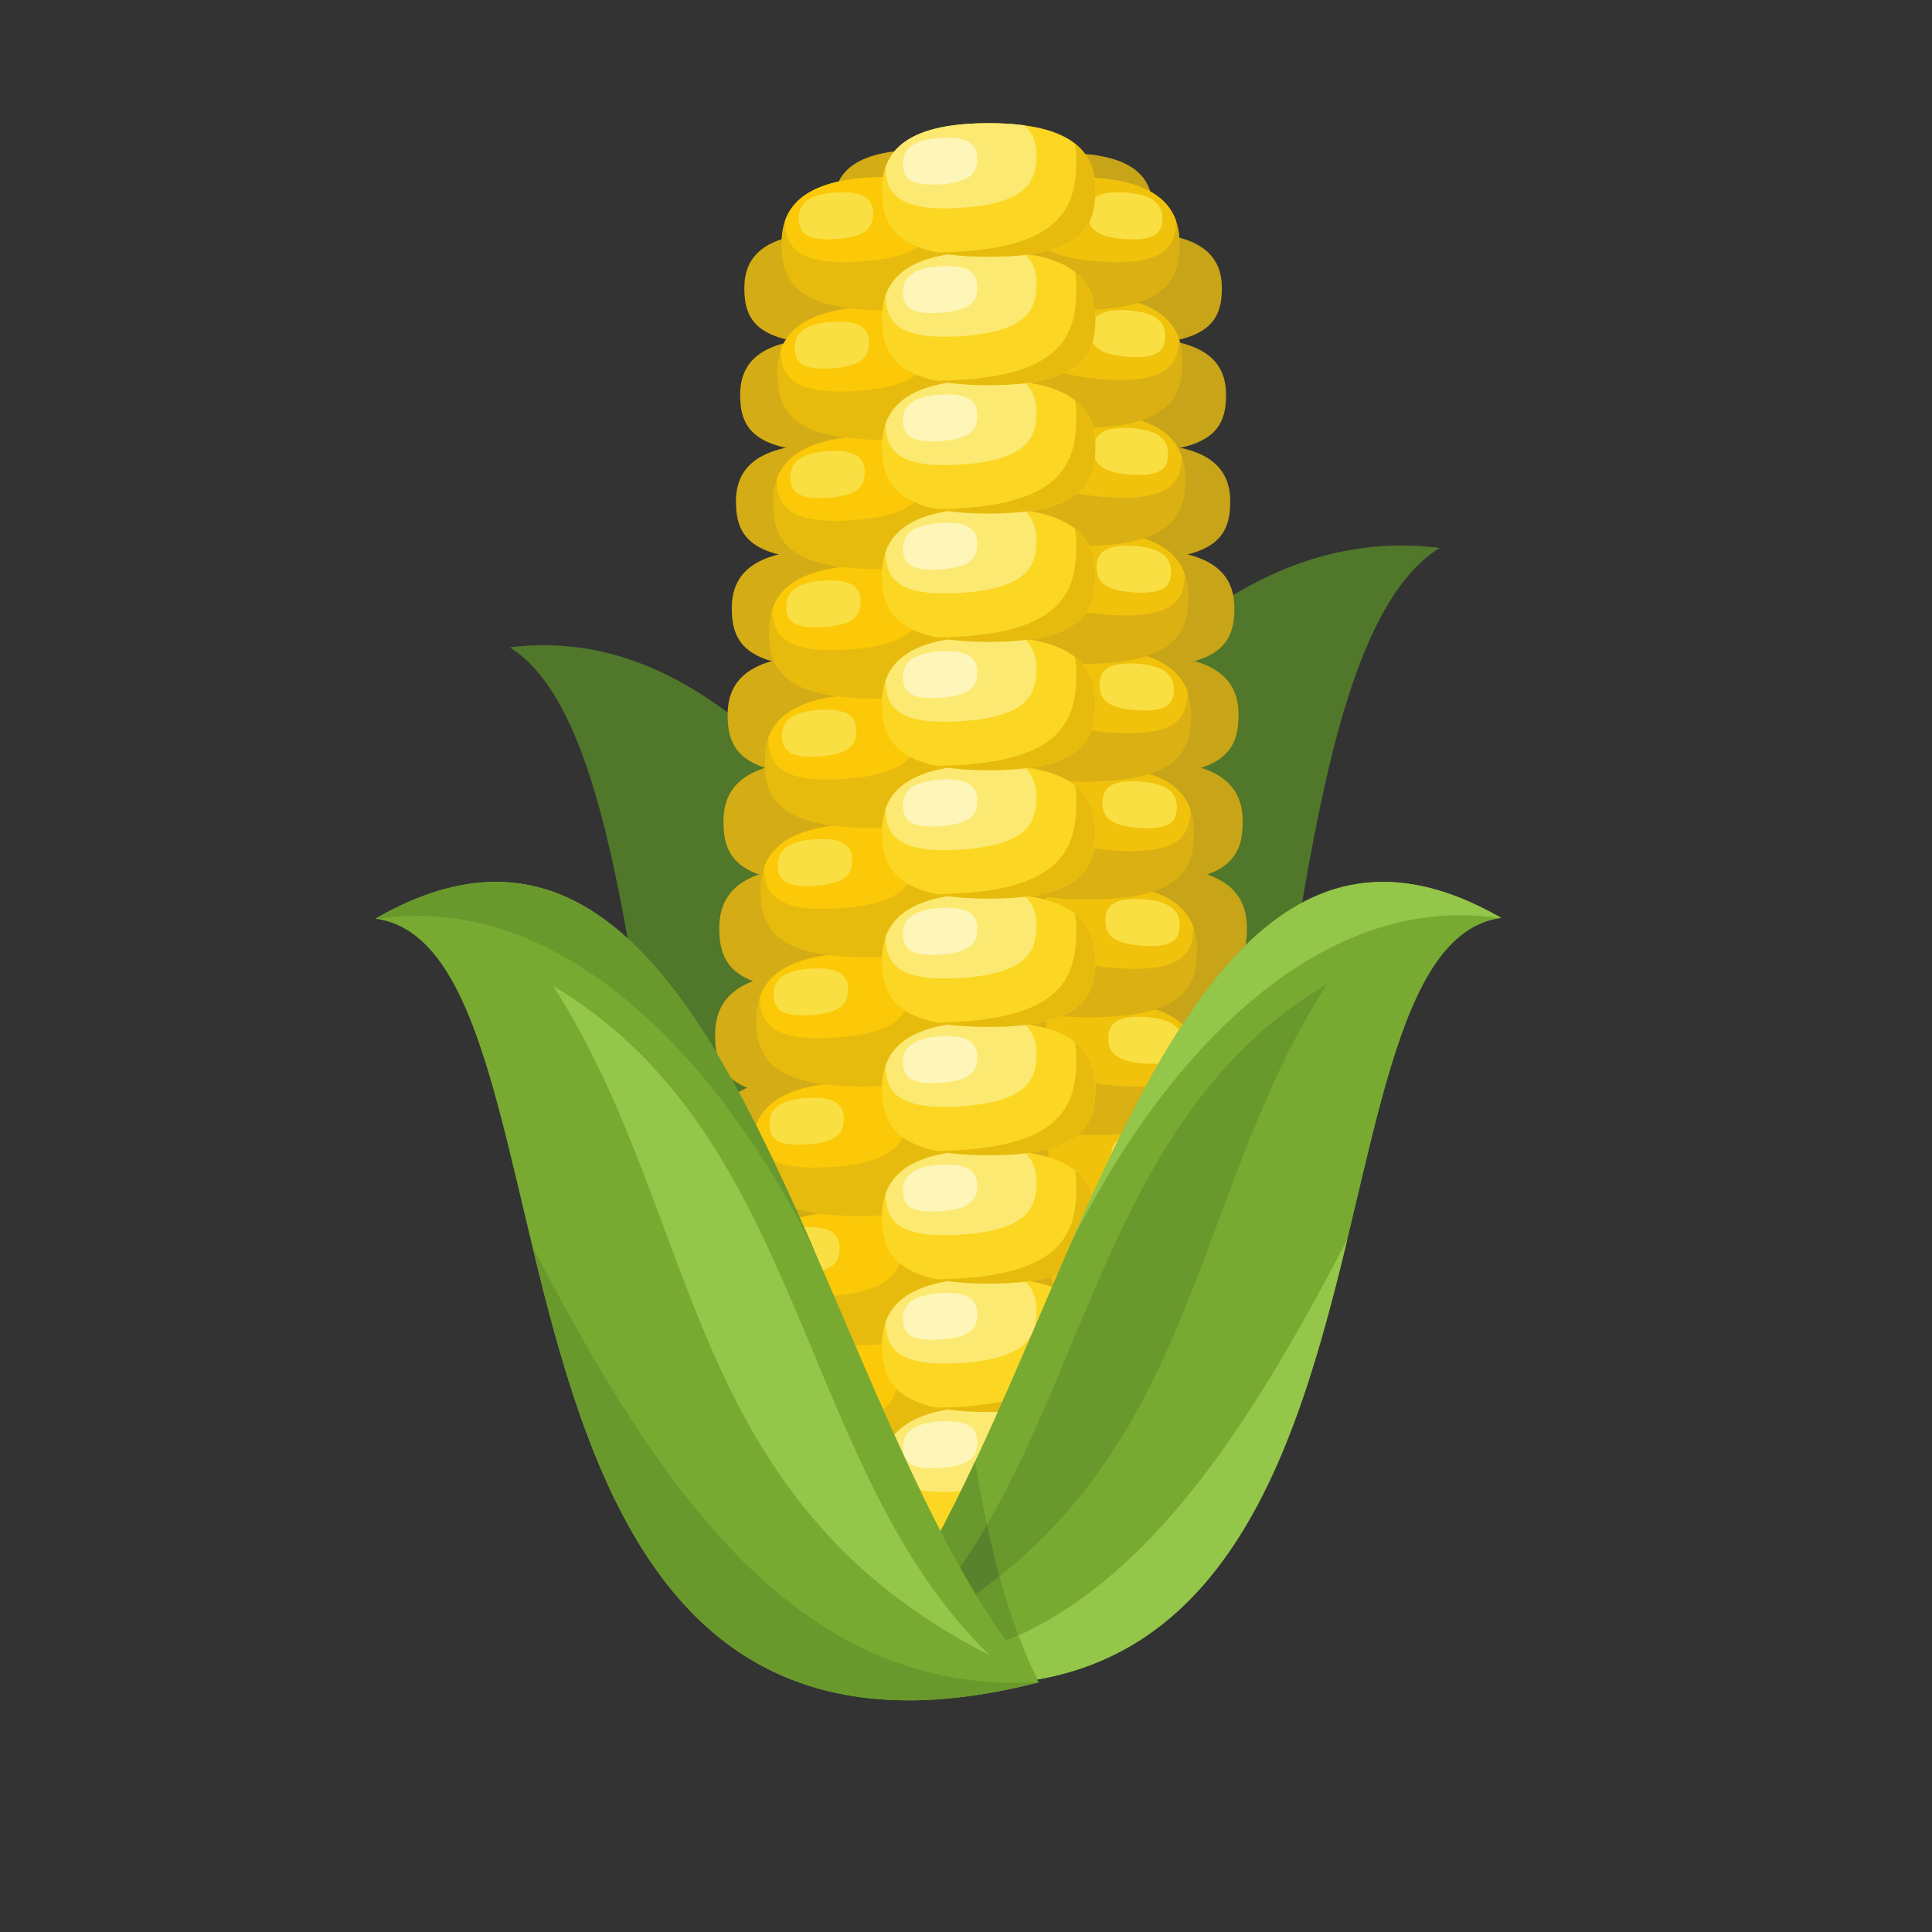 <?xml version="1.0" encoding="UTF-8" standalone="no"?>
<svg
   xmlns:dc="http://purl.org/dc/elements/1.1/"
   xmlns:cc="http://creativecommons.org/ns#"
   xmlns:rdf="http://www.w3.org/1999/02/22-rdf-syntax-ns#"
   xmlns:svg="http://www.w3.org/2000/svg"
   xmlns="http://www.w3.org/2000/svg"
   xmlns:sodipodi="http://sodipodi.sourceforge.net/DTD/sodipodi-0.dtd"
   xmlns:inkscape="http://www.inkscape.org/namespaces/inkscape"
   viewBox="0 0 512 512"
   height="512"
   width="512"
   xml:space="preserve"
   id="svg2"
   version="1.1"
   sodipodi:docname="ear-of-corn-vector-publicdomainvectors.org.svg"
   inkscape:version="0.92.1 r"><rect x="0" y="0" width="512" height="512" fill="#333333" stroke="none"/><sodipodi:namedview
     pagecolor="#ffffff"
     bordercolor="#666666"
     borderopacity="1"
     objecttolerance="10"
     gridtolerance="10"
     guidetolerance="10"
     inkscape:pageopacity="0"
     inkscape:pageshadow="2"
     inkscape:window-width="1841"
     inkscape:window-height="1027"
     id="namedview189"
     showgrid="false"
     inkscape:zoom="0.51473689"
     inkscape:cx="112.44978"
     inkscape:cy="129.8486"
     inkscape:window-x="79"
     inkscape:window-y="29"
     inkscape:window-maximized="1"
     inkscape:current-layer="g12" /><defs
     id="defs6" /><g
     transform="matrix(1.333,0,0,-1.333,0,512)"
     id="g10"><g
       transform="scale(0.1)"
       id="g12"><path
         id="path64"
         style="fill:#50772a;fill-opacity:1;fill-rule:evenodd;stroke:none;stroke-width:0.603"
         d="m 1850.214,2010.107 c 292.519,403.135 588.491,794.241 1012.007,741.497 -271.878,-168.928 -279.182,-995.422 -418.773,-1493.142 -197.734,250.55 -395.487,501.101 -593.234,751.645"
         inkscape:connector-curvature="0" /><path
         id="path66"
         style="fill:#50772a;fill-opacity:1;fill-rule:evenodd;stroke:none;stroke-width:0.603"
         d="m 1910.491,1896.755 c -259.277,357.334 -521.633,704.006 -897.037,657.259 240.99,-149.74 247.464,-882.336 371.191,-1323.515 175.292,222.088 350.566,444.175 525.846,666.256"
         inkscape:connector-curvature="0" /><path
         id="path68"
         style="fill:#d4ac15;fill-opacity:1;fill-rule:evenodd;stroke:none;stroke-width:0.603"
         d="m 1834.334,3543.235 c 140.76,0 176.805,-49.555 176.805,-110.682 10e-5,-61.12 -23.1,-110.676 -176.805,-110.676 -153.699,-1e-4 -176.798,49.556 -176.798,110.676 0,61.127 36.026,110.682 176.798,110.682"
         inkscape:connector-curvature="0" /><path
         id="path70"
         style="fill:#c8a418;fill-opacity:1;fill-rule:evenodd;stroke:none;stroke-width:0.603"
         d="m 2114.655,3536.618 c -140.76,0 -176.799,-49.55 -176.799,-110.682 0,-61.12 23.1,-110.676 176.799,-110.676 153.699,0 176.798,49.556 176.798,110.676 1e-4,61.133 -36.026,110.682 -176.798,110.682"
         inkscape:connector-curvature="0" /><path
         id="path72"
         style="fill:#c8a418;fill-opacity:1;fill-rule:evenodd;stroke:none;stroke-width:0.603"
         d="m 2308.382,1067.772 c -168.874,0 -212.107,-59.451 -212.107,-132.781 0,-73.342 27.71,-132.787 212.107,-132.787 184.404,2e-5 212.114,59.445 212.114,132.787 0,73.33 -43.234,132.781 -212.114,132.781"
         inkscape:connector-curvature="0" /><path
         id="path74"
         style="fill:#c8a418;fill-opacity:1;fill-rule:evenodd;stroke:none;stroke-width:0.603"
         d="m 2303.29,1277.837 c -166.318,0 -208.901,-58.547 -208.901,-130.768 0,-72.221 27.294,-130.775 208.901,-130.774 181.614,0 208.895,58.553 208.895,130.774 0,72.221 -42.571,130.768 -208.896,130.768"
         inkscape:connector-curvature="0" /><path
         id="path76"
         style="fill:#c8a418;fill-opacity:1;fill-rule:evenodd;stroke:none;stroke-width:0.603"
         d="m 2298.204,1487.914 c -163.769,0 -205.689,-57.661 -205.689,-128.768 0,-71.112 26.872,-128.768 205.689,-128.768 178.817,10e-5 205.683,57.655 205.683,128.768 0,71.106 -41.914,128.768 -205.683,128.768"
         inkscape:connector-curvature="0" /><path
         id="path78"
         style="fill:#c8a418;fill-opacity:1;fill-rule:evenodd;stroke:none;stroke-width:0.603"
         d="m 2293.105,1697.984 c -161.208,0 -202.471,-56.757 -202.471,-126.755 0,-70.004 26.444,-126.761 202.471,-126.761 176.027,0 202.477,56.757 202.477,126.761 0,69.997 -41.269,126.755 -202.477,126.755"
         inkscape:connector-curvature="0" /><path
         id="path80"
         style="fill:#c8a418;fill-opacity:1;fill-rule:evenodd;stroke:none;stroke-width:0.603"
         d="m 2288.019,1908.043 c -158.659,0 -199.271,-55.841 -199.271,-124.748 0,-68.895 26.034,-124.742 199.271,-124.742 173.231,0 199.271,55.859 199.271,124.742 -1e-4,68.907 -40.618,124.748 -199.271,124.748"
         inkscape:connector-curvature="0" /><path
         id="path82"
         style="fill:#c8a418;fill-opacity:1;fill-rule:evenodd;stroke:none;stroke-width:0.603"
         d="m 2282.914,2118.119 c -156.091,0 -196.047,-54.955 -196.047,-122.735 0,-67.786 25.612,-122.735 196.047,-122.735 170.465,0 196.065,54.949 196.077,122.735 -0.014,67.78 -39.968,122.735 -196.077,122.735"
         inkscape:connector-curvature="0" /><path
         id="path84"
         style="fill:#c8a418;fill-opacity:1;fill-rule:evenodd;stroke:none;stroke-width:0.603"
         d="m 2277.834,2328.184 c -153.536,0 -192.841,-54.051 -192.841,-120.722 0,-66.671 25.19,-120.734 192.841,-120.734 167.662,0 192.847,54.063 192.847,120.734 0,66.671 -39.299,120.722 -192.847,120.722"
         inkscape:connector-curvature="0" /><path
         id="path86"
         style="fill:#c8a418;fill-opacity:1;fill-rule:evenodd;stroke:none;stroke-width:0.603"
         d="m 2272.742,2538.261 c -150.993,0 -189.641,-53.16 -189.641,-118.722 0,-65.568 24.775,-118.721 189.641,-118.721 164.86,0 189.641,53.153 189.641,118.721 0,65.562 -38.648,118.722 -189.641,118.722"
         inkscape:connector-curvature="0" /><path
         id="path88"
         style="fill:#c8a418;fill-opacity:1;fill-rule:evenodd;stroke:none;stroke-width:0.603"
         d="m 2267.655,2748.326 c -148.432,0 -186.429,-52.249 -186.429,-116.709 0,-64.453 24.359,-116.709 186.429,-116.709 162.07,0 186.429,52.255 186.429,116.709 0,64.459 -38.003,116.709 -186.429,116.709"
         inkscape:connector-curvature="0" /><path
         id="path90"
         style="fill:#c8a418;fill-opacity:1;fill-rule:evenodd;stroke:none;stroke-width:0.603"
         d="m 2262.563,2958.39 c -145.877,1e-4 -183.217,-51.352 -183.216,-114.696 -10e-5,-63.344 23.931,-114.696 183.216,-114.696 159.28,0 183.223,51.351 183.223,114.696 0,63.344 -37.352,114.696 -183.223,114.696"
         inkscape:connector-curvature="0" /><path
         id="path92"
         style="fill:#c8a418;fill-opacity:1;fill-rule:evenodd;stroke:none;stroke-width:0.603"
         d="m 2257.471,3168.467 c -143.315,0 -179.999,-50.454 -179.999,-112.689 0,-62.241 23.509,-112.689 179.999,-112.689 156.495,1e-4 180.017,50.448 180.017,112.689 0,62.235 -36.695,112.689 -180.017,112.689"
         inkscape:connector-curvature="0" /><path
         id="path94"
         style="fill:#c8a418;fill-opacity:1;fill-rule:evenodd;stroke:none;stroke-width:0.603"
         d="m 2252.378,3378.538 c -140.76,0 -176.798,-49.556 -176.798,-110.682 0,-61.127 23.099,-110.682 176.798,-110.682 153.705,2e-4 176.811,49.556 176.811,110.682 0,61.126 -36.05,110.676 -176.811,110.682"
         inkscape:connector-curvature="0" /><path
         id="path96"
         style="fill:#d4ac15;fill-opacity:1;fill-rule:evenodd;stroke:none;stroke-width:0.603"
         d="m 1600.562,1067.772 c 168.874,0 212.108,-59.451 212.108,-132.781 0,-73.336 -27.71,-132.787 -212.108,-132.787 -184.398,0 -212.102,59.445 -212.102,132.787 -10e-5,73.33 43.222,132.781 212.102,132.781"
         inkscape:connector-curvature="0" /><path
         id="path98"
         style="fill:#d4ac15;fill-opacity:1;fill-rule:evenodd;stroke:none;stroke-width:0.603"
         d="m 1605.654,1277.837 c 166.319,0 208.908,-58.547 208.908,-130.768 0,-72.221 -27.3,-130.775 -208.908,-130.775 -181.602,0 -208.901,58.553 -208.901,130.775 0,72.221 42.577,130.768 208.901,130.768"
         inkscape:connector-curvature="0" /><path
         id="path100"
         style="fill:#d4ac15;fill-opacity:1;fill-rule:evenodd;stroke:none;stroke-width:0.603"
         d="m 1610.746,1487.914 c 163.763,0 205.689,-57.661 205.689,-128.768 0,-71.112 -26.878,-128.767 -205.689,-128.767 -178.829,-10e-5 -205.69,57.655 -205.69,128.767 10e-5,71.106 41.92,128.768 205.69,128.768"
         inkscape:connector-curvature="0" /><path
         id="path102"
         style="fill:#d4ac15;fill-opacity:1;fill-rule:evenodd;stroke:none;stroke-width:0.603"
         d="m 1615.839,1697.984 c 161.208,0 202.477,-56.757 202.477,-126.754 0,-70.004 -26.45,-126.761 -202.477,-126.761 -176.027,0 -202.483,56.757 -202.483,126.761 0,69.997 41.275,126.755 202.483,126.755"
         inkscape:connector-curvature="0" /><path
         id="path104"
         style="fill:#d4ac15;fill-opacity:1;fill-rule:evenodd;stroke:none;stroke-width:0.603"
         d="m 1620.931,1908.043 c 158.653,-2e-4 199.259,-55.842 199.259,-124.748 0,-68.883 -26.028,-124.742 -199.259,-124.742 -173.237,0 -199.277,55.859 -199.277,124.742 -1e-4,68.907 40.618,124.748 199.277,124.748"
         inkscape:connector-curvature="0" /><path
         id="path106"
         style="fill:#d4ac15;fill-opacity:1;fill-rule:evenodd;stroke:none;stroke-width:0.603"
         d="m 1626.023,2118.12 c 156.097,-1e-4 196.053,-54.955 196.053,-122.735 0,-67.786 -25.612,-122.735 -196.053,-122.735 -170.453,2e-4 -196.059,54.949 -196.059,122.735 -2e-4,67.78 39.943,122.735 196.059,122.735"
         inkscape:connector-curvature="0" /><path
         id="path108"
         style="fill:#d4ac15;fill-opacity:1;fill-rule:evenodd;stroke:none;stroke-width:0.603"
         d="m 1631.11,2328.184 c 153.548,2e-4 192.841,-54.051 192.841,-120.722 2e-4,-66.671 -25.191,-120.734 -192.841,-120.734 -167.65,0 -192.847,54.063 -192.847,120.728 0,66.677 39.299,120.728 192.847,120.728"
         inkscape:connector-curvature="0" /><path
         id="path110"
         style="fill:#d4ac15;fill-opacity:1;fill-rule:evenodd;stroke:none;stroke-width:0.603"
         d="m 1636.202,2538.261 c 150.993,0 189.641,-53.16 189.641,-118.722 0,-65.568 -24.781,-118.721 -189.641,-118.721 -164.866,0 -189.641,53.153 -189.641,118.721 0,65.562 38.648,118.722 189.641,118.722"
         inkscape:connector-curvature="0" /><path
         id="path112"
         style="fill:#d4ac15;fill-opacity:1;fill-rule:evenodd;stroke:none;stroke-width:0.603"
         d="m 1641.288,2748.326 c 148.444,10e-5 186.429,-52.249 186.429,-116.709 0,-64.453 -24.347,-116.709 -186.429,-116.709 -162.07,0 -186.429,52.255 -186.429,116.709 0,64.459 38.003,116.709 186.429,116.709"
         inkscape:connector-curvature="0" /><path
         id="path114"
         style="fill:#d4ac15;fill-opacity:1;fill-rule:evenodd;stroke:none;stroke-width:0.603"
         d="m 1646.375,2958.39 c 145.889,0 183.223,-51.352 183.223,-114.696 0,-63.344 -23.931,-114.696 -183.223,-114.696 -159.262,0 -183.217,51.352 -183.217,114.696 0,63.344 37.352,114.696 183.217,114.696"
         inkscape:connector-curvature="0" /><path
         id="path116"
         style="fill:#d4ac15;fill-opacity:1;fill-rule:evenodd;stroke:none;stroke-width:0.603"
         d="m 1651.473,3168.467 c 143.315,0 180.011,-50.454 180.011,-112.689 0,-62.241 -23.515,-112.689 -180.011,-112.689 -156.495,0 -180.005,50.448 -180.005,112.689 0,62.235 36.683,112.689 180.005,112.689"
         inkscape:connector-curvature="0" /><path
         id="path118"
         style="fill:#d4ac15;fill-opacity:1;fill-rule:evenodd;stroke:none;stroke-width:0.603"
         d="m 1656.565,3378.538 c 140.76,0 176.798,-49.556 176.798,-110.682 10e-5,-61.127 -23.099,-110.682 -176.798,-110.682 -153.699,2e-4 -176.805,49.556 -176.805,110.682 0,61.126 36.038,110.676 176.805,110.682"
         inkscape:connector-curvature="0" /><path
         id="path120"
         style="fill:#dab013;fill-opacity:1;fill-rule:evenodd;stroke:none;stroke-width:0.603"
         d="m 2196.603,913.326 c -168.886,2e-5 -212.108,-59.451 -212.108,-132.781 0,-73.336 27.704,-132.787 212.108,-132.787 184.398,3e-5 212.095,59.451 212.095,132.787 0,73.33 -43.228,132.781 -212.095,132.781"
         inkscape:connector-curvature="0" /><path
         id="path122"
         style="fill:#f0c20b;fill-opacity:1;fill-rule:evenodd;stroke:none;stroke-width:0.603"
         d="m 2196.603,913.326 c -26.42,2e-5 -49.749,-1.452 -70.329,-4.194 -18.194,-15.289 -24.546,-36.448 -24.546,-60.078 0,-51.876 19.592,-95.224 150.029,-103.944 127.755,-8.528 149.173,30.379 149.993,80.731 -17.724,51.026 -72.908,87.486 -205.147,87.486"
         inkscape:connector-curvature="0" /><path
         id="path124"
         style="fill:#fadf43;fill-opacity:1;fill-rule:evenodd;stroke:none;stroke-width:0.603"
         d="m 2300.343,882.386 c -58.8,3.923 -73.848,-15.765 -73.848,-41.305 0,-25.534 9.648,-46.88 73.848,-51.165 64.218,-4.291 73.867,15.759 73.867,41.299 0,25.534 -15.06,47.248 -73.867,51.171"
         inkscape:connector-curvature="0" /><path
         id="path126"
         style="fill:#dab013;fill-opacity:1;fill-rule:evenodd;stroke:none;stroke-width:0.603"
         d="m 2190.818,1147.484 c -168.874,0 -212.108,-59.451 -212.108,-132.781 0,-73.336 27.716,-132.775 212.108,-132.775 184.398,2e-5 212.108,59.439 212.108,132.775 0,73.33 -43.228,132.781 -212.108,132.781"
         inkscape:connector-curvature="0" /><path
         id="path128"
         style="fill:#f0c20b;fill-opacity:1;fill-rule:evenodd;stroke:none;stroke-width:0.603"
         d="m 2190.818,1147.484 c -26.414,0 -49.743,-1.446 -70.329,-4.182 -18.188,-15.289 -24.546,-36.454 -24.546,-60.084 0,-51.864 19.598,-95.23 150.035,-103.938 127.749,-8.54 149.167,30.379 149.999,80.724 -17.724,51.026 -72.92,87.48 -205.159,87.48"
         inkscape:connector-curvature="0" /><path
         id="path130"
         style="fill:#fadf43;fill-opacity:1;fill-rule:evenodd;stroke:none;stroke-width:0.603"
         d="m 2294.564,1116.556 c -58.806,3.929 -73.867,-15.777 -73.867,-41.305 0,-25.534 9.654,-46.886 73.867,-51.171 64.212,-4.291 73.86,15.771 73.86,41.305 0,25.54 -15.06,47.236 -73.86,51.171"
         inkscape:connector-curvature="0" /><path
         id="path132"
         style="fill:#dab013;fill-opacity:1;fill-rule:evenodd;stroke:none;stroke-width:0.603"
         d="m 2185.039,1381.661 c -168.874,-2e-4 -212.108,-59.457 -212.108,-132.787 0,-73.33 27.704,-132.787 212.108,-132.787 184.398,0 212.102,59.457 212.102,132.787 0,73.33 -43.222,132.787 -212.102,132.787"
         inkscape:connector-curvature="0" /><path
         id="path134"
         style="fill:#f0c20b;fill-opacity:1;fill-rule:evenodd;stroke:none;stroke-width:0.603"
         d="m 2185.039,1381.661 c -26.42,-2e-4 -49.749,-1.464 -70.329,-4.2 -18.194,-15.277 -24.546,-36.448 -24.546,-60.078 0,-51.87 19.592,-95.224 150.035,-103.939 127.749,-8.527 149.167,30.392 149.999,80.731 -17.724,51.032 -72.92,87.486 -205.159,87.486"
         inkscape:connector-curvature="0" /><path
         id="path136"
         style="fill:#fadf43;fill-opacity:1;fill-rule:evenodd;stroke:none;stroke-width:0.603"
         d="m 2288.778,1350.721 c -58.8,3.923 -73.86,-15.771 -73.86,-41.311 0,-25.534 9.66,-46.874 73.86,-51.171 64.218,-4.285 73.866,15.771 73.866,41.311 0,25.534 -15.06,47.248 -73.866,51.171"
         inkscape:connector-curvature="0" /><path
         id="path138"
         style="fill:#dab013;fill-opacity:1;fill-rule:evenodd;stroke:none;stroke-width:0.603"
         d="m 2179.253,1615.819 c -168.874,2e-4 -212.108,-59.451 -212.108,-132.775 0,-73.342 27.716,-132.793 212.108,-132.793 184.398,0 212.108,59.451 212.108,132.793 -1e-4,73.324 -43.228,132.775 -212.108,132.775"
         inkscape:connector-curvature="0" /><path
         id="path140"
         style="fill:#f0c20b;fill-opacity:1;fill-rule:evenodd;stroke:none;stroke-width:0.603"
         d="m 2179.253,1615.819 c -26.408,0 -49.742,-1.446 -70.329,-4.182 -18.194,-15.289 -24.546,-36.454 -24.546,-60.084 0,-51.87 19.604,-95.236 150.035,-103.945 127.749,-8.534 149.173,30.379 149.987,80.731 -17.712,51.026 -72.908,87.48 -205.147,87.48"
         inkscape:connector-curvature="0" /><path
         id="path142"
         style="fill:#fadf43;fill-opacity:1;fill-rule:evenodd;stroke:none;stroke-width:0.603"
         d="m 2282.999,1584.879 c -58.806,3.929 -73.854,-15.771 -73.854,-41.293 0,-25.546 9.648,-46.886 73.854,-51.171 64.212,-4.297 73.86,15.759 73.86,41.299 0,25.528 -15.048,47.242 -73.86,51.165"
         inkscape:connector-curvature="0" /><path
         id="path144"
         style="fill:#dab013;fill-opacity:1;fill-rule:evenodd;stroke:none;stroke-width:0.603"
         d="m 2173.474,1849.984 c -168.88,0 -212.114,-59.445 -212.114,-132.793 0,-73.318 27.716,-132.769 212.114,-132.769 184.398,0 212.102,59.451 212.101,132.769 1e-4,73.348 -43.222,132.793 -212.101,132.793"
         inkscape:connector-curvature="0" /><path
         id="path146"
         style="fill:#f0c20b;fill-opacity:1;fill-rule:evenodd;stroke:none;stroke-width:0.603"
         d="m 2173.474,1849.984 c -26.408,0 -49.749,-1.464 -70.329,-4.188 -18.194,-15.289 -24.546,-36.454 -24.546,-60.078 0,-51.876 19.592,-95.224 150.035,-103.945 127.761,-8.539 149.173,30.38 149.999,80.725 -17.724,51.032 -72.914,87.486 -205.159,87.486"
         inkscape:connector-curvature="0" /><path
         id="path148"
         style="fill:#fadf43;fill-opacity:1;fill-rule:evenodd;stroke:none;stroke-width:0.603"
         d="m 2277.226,1819.044 c -58.812,3.929 -73.867,-15.759 -73.867,-41.311 10e-5,-25.522 9.655,-46.874 73.867,-51.159 64.206,-4.285 73.854,15.765 73.854,41.299 0,25.54 -15.048,47.241 -73.854,51.171"
         inkscape:connector-curvature="0" /><path
         id="path150"
         style="fill:#dab013;fill-opacity:1;fill-rule:evenodd;stroke:none;stroke-width:0.603"
         d="m 2167.688,2084.154 c -168.874,0 -212.108,-59.451 -212.108,-132.787 0,-73.342 27.716,-132.781 212.108,-132.781 184.398,-2e-4 212.114,59.439 212.114,132.781 0,73.336 -43.234,132.787 -212.114,132.787"
         inkscape:connector-curvature="0" /><path
         id="path152"
         style="fill:#f0c20b;fill-opacity:1;fill-rule:evenodd;stroke:none;stroke-width:0.603"
         d="m 2167.688,2084.154 c -26.408,0 -49.742,-1.458 -70.317,-4.194 -18.206,-15.289 -24.558,-36.454 -24.558,-60.084 0,-51.87 19.604,-95.236 150.035,-103.945 127.761,-8.527 149.173,30.38 149.999,80.731 -17.724,51.038 -72.908,87.492 -205.159,87.492"
         inkscape:connector-curvature="0" /><path
         id="path154"
         style="fill:#fadf43;fill-opacity:1;fill-rule:evenodd;stroke:none;stroke-width:0.603"
         d="m 2271.434,2053.209 c -58.806,3.929 -73.854,-15.765 -73.854,-41.3 0,-25.54 9.648,-46.886 73.854,-51.171 64.212,-4.297 73.86,15.765 73.86,41.3 0,25.534 -15.048,47.254 -73.86,51.171"
         inkscape:connector-curvature="0" /><path
         id="path156"
         style="fill:#dab013;fill-opacity:1;fill-rule:evenodd;stroke:none;stroke-width:0.603"
         d="m 2161.909,2318.319 c -168.88,0 -212.114,-59.457 -212.114,-132.787 0,-73.342 27.716,-132.781 212.114,-132.781 184.398,0 212.114,59.439 212.114,132.781 0,73.33 -43.234,132.787 -212.114,132.787"
         inkscape:connector-curvature="0" /><path
         id="path158"
         style="fill:#f0c20b;fill-opacity:1;fill-rule:evenodd;stroke:none;stroke-width:0.603"
         d="m 2161.909,2318.319 c -26.408,0 -49.748,-1.458 -70.323,-4.194 -18.2,-15.289 -24.546,-36.454 -24.552,-60.078 -1e-4,-51.87 19.604,-95.23 150.035,-103.945 127.761,-8.54 149.173,30.379 149.999,80.731 -17.724,51.032 -72.914,87.48 -205.159,87.486"
         inkscape:connector-curvature="0" /><path
         id="path160"
         style="fill:#fadf43;fill-opacity:1;fill-rule:evenodd;stroke:none;stroke-width:0.603"
         d="m 2265.66,2287.379 c -58.812,3.923 -73.866,-15.765 -73.866,-41.305 0,-25.534 9.654,-46.88 73.866,-51.171 64.206,-4.291 73.854,15.765 73.854,41.305 0,25.534 -15.048,47.242 -73.855,51.171"
         inkscape:connector-curvature="0" /><path
         id="path162"
         style="fill:#dab013;fill-opacity:1;fill-rule:evenodd;stroke:none;stroke-width:0.603"
         d="m 2156.124,2552.477 c -168.874,0 -212.108,-59.445 -212.108,-132.781 0,-73.33 27.716,-132.781 212.108,-132.781 184.398,10e-5 212.114,59.451 212.114,132.787 0,73.33 -43.234,132.775 -212.114,132.775"
         inkscape:connector-curvature="0" /><path
         id="path164"
         style="fill:#f0c20b;fill-opacity:1;fill-rule:evenodd;stroke:none;stroke-width:0.603"
         d="m 2156.124,2552.477 c -26.402,0 -49.742,-1.452 -70.317,-4.188 -18.194,-15.289 -24.546,-36.448 -24.546,-60.078 0,-51.876 19.592,-95.23 150.023,-103.945 127.761,-8.534 149.173,30.386 149.999,80.725 -17.724,51.032 -72.908,87.486 -205.159,87.486"
         inkscape:connector-curvature="0" /><path
         id="path166"
         style="fill:#fadf43;fill-opacity:1;fill-rule:evenodd;stroke:none;stroke-width:0.603"
         d="m 2259.875,2521.544 c -58.812,3.929 -73.86,-15.765 -73.86,-41.299 0,-25.546 9.648,-46.892 73.86,-51.177 64.206,-4.285 73.854,15.771 73.854,41.305 1e-4,25.534 -15.048,47.241 -73.854,51.171"
         inkscape:connector-curvature="0" /><path
         id="path168"
         style="fill:#dab013;fill-opacity:1;fill-rule:evenodd;stroke:none;stroke-width:0.603"
         d="m 2150.344,2786.642 c -168.88,0 -212.114,-59.445 -212.114,-132.781 0,-73.336 27.716,-132.787 212.114,-132.787 184.398,0 212.114,59.451 212.114,132.787 0,73.336 -43.234,132.781 -212.114,132.781"
         inkscape:connector-curvature="0" /><path
         id="path170"
         style="fill:#f0c20b;fill-opacity:1;fill-rule:evenodd;stroke:none;stroke-width:0.603"
         d="m 2150.344,2786.642 c -26.402,0 -49.748,-1.452 -70.323,-4.188 -18.188,-15.289 -24.546,-36.448 -24.546,-60.084 0,-51.87 19.598,-95.224 150.029,-103.938 127.755,-8.534 149.173,30.385 149.999,80.731 -17.724,51.032 -72.914,87.48 -205.159,87.48"
         inkscape:connector-curvature="0" /><path
         id="path172"
         style="fill:#fadf43;fill-opacity:1;fill-rule:evenodd;stroke:none;stroke-width:0.603"
         d="m 2254.096,2755.708 c -58.812,3.923 -73.866,-15.771 -73.866,-41.305 0,-25.534 9.654,-46.88 73.866,-51.171 64.206,-4.291 73.855,15.771 73.855,41.306 0,25.534 -15.054,47.241 -73.855,51.171"
         inkscape:connector-curvature="0" /><path
         id="path174"
         style="fill:#dab013;fill-opacity:1;fill-rule:evenodd;stroke:none;stroke-width:0.603"
         d="m 2144.559,3020.812 c -168.874,0 -212.095,-59.451 -212.095,-132.787 0,-73.33 27.703,-132.787 212.095,-132.787 184.41,0 212.114,59.457 212.114,132.787 0,73.336 -43.234,132.787 -212.114,132.787"
         inkscape:connector-curvature="0" /><path
         id="path176"
         style="fill:#f0c20b;fill-opacity:1;fill-rule:evenodd;stroke:none;stroke-width:0.603"
         d="m 2144.559,3020.806 c -26.402,2e-4 -49.736,-1.452 -70.317,-4.182 -18.194,-15.289 -24.546,-36.46 -24.546,-60.09 0,-51.87 19.592,-95.224 150.035,-103.939 127.749,-8.534 149.173,30.379 149.987,80.725 -17.724,51.032 -72.908,87.486 -205.159,87.486"
         inkscape:connector-curvature="0" /><path
         id="path178"
         style="fill:#fadf43;fill-opacity:1;fill-rule:evenodd;stroke:none;stroke-width:0.603"
         d="m 2248.31,2989.872 c -58.812,3.929 -73.86,-15.771 -73.86,-41.305 0,-25.54 9.648,-46.88 73.86,-51.171 64.212,-4.291 73.854,15.771 73.854,41.305 0,25.54 -15.048,47.248 -73.855,51.171"
         inkscape:connector-curvature="0" /><path
         id="path180"
         style="fill:#dab013;fill-opacity:1;fill-rule:evenodd;stroke:none;stroke-width:0.603"
         d="m 2138.773,3254.977 c -168.874,0 -212.095,-59.451 -212.095,-132.781 0,-73.336 27.704,-132.787 212.095,-132.787 184.404,0 212.12,59.451 212.12,132.787 1e-4,73.33 -43.228,132.781 -212.12,132.781"
         inkscape:connector-curvature="0" /><path
         id="path182"
         style="fill:#f0c20b;fill-opacity:1;fill-rule:evenodd;stroke:none;stroke-width:0.603"
         d="m 2138.773,3254.977 c -26.396,0 -49.736,-1.458 -70.317,-4.188 -18.188,-15.289 -24.546,-36.454 -24.546,-60.084 10e-5,-51.87 19.598,-95.23 150.029,-103.939 127.755,-8.533 149.179,30.38 149.993,80.725 -17.724,51.032 -72.908,87.486 -205.159,87.486"
         inkscape:connector-curvature="0" /><path
         id="path184"
         style="fill:#fadf43;fill-opacity:1;fill-rule:evenodd;stroke:none;stroke-width:0.603"
         d="m 2242.531,3224.037 c -58.812,3.935 -73.866,-15.771 -73.867,-41.305 0,-25.534 9.654,-46.88 73.867,-51.165 64.206,-4.297 73.86,15.771 73.86,41.305 0,25.534 -15.06,47.242 -73.86,51.165"
         inkscape:connector-curvature="0" /><path
         id="path186"
         style="fill:#dab013;fill-opacity:1;fill-rule:evenodd;stroke:none;stroke-width:0.603"
         d="m 2132.994,3489.135 c -168.874,0 -212.101,-59.445 -212.101,-132.775 0,-73.342 27.71,-132.787 212.101,-132.787 184.41,0 212.114,59.445 212.114,132.787 0,73.33 -43.222,132.775 -212.114,132.775"
         inkscape:connector-curvature="0" /><path
         id="path188"
         style="fill:#f0c20b;fill-opacity:1;fill-rule:evenodd;stroke:none;stroke-width:0.603"
         d="m 2132.994,3489.135 c -26.402,0 -49.73,-1.446 -70.317,-4.182 -18.194,-15.289 -24.546,-36.454 -24.546,-60.084 0,-51.876 19.592,-95.23 150.035,-103.939 127.749,-8.54 149.173,30.379 149.987,80.725 -17.724,51.032 -72.908,87.48 -205.159,87.48"
         inkscape:connector-curvature="0" /><path
         id="path190"
         style="fill:#fadf43;fill-opacity:1;fill-rule:evenodd;stroke:none;stroke-width:0.603"
         d="m 2236.746,3458.207 c -58.812,3.923 -73.86,-15.771 -73.86,-41.305 0,-25.54 9.648,-46.886 73.86,-51.177 64.212,-4.291 73.867,15.771 73.867,41.311 0,25.534 -15.06,47.236 -73.867,51.171"
         inkscape:connector-curvature="0" /><path
         id="path192"
         style="fill:#e7bb0e;fill-opacity:1;fill-rule:evenodd;stroke:none;stroke-width:0.603"
         d="m 1682.461,917.641 c 168.874,0 212.108,-59.451 212.108,-132.787 0,-73.342 -27.716,-132.781 -212.108,-132.781 -184.41,-10e-6 -212.113,59.439 -212.113,132.781 0,73.336 43.234,132.787 212.113,132.787"
         inkscape:connector-curvature="0" /><path
         id="path194"
         style="fill:#fbc907;fill-opacity:1;fill-rule:evenodd;stroke:none;stroke-width:0.603"
         d="m 1682.461,917.641 c 26.414,0 49.749,-1.458 70.317,-4.194 18.194,-15.289 24.546,-36.454 24.546,-60.078 0,-51.876 -19.592,-95.224 -150.023,-103.945 -127.749,-8.533 -149.185,30.38 -149.999,80.731 17.724,51.026 72.908,87.486 205.159,87.486"
         inkscape:connector-curvature="0" /><path
         id="path196"
         style="fill:#fadf43;fill-opacity:1;fill-rule:evenodd;stroke:none;stroke-width:0.603"
         d="m 1578.709,886.701 c 58.8,3.923 73.861,-15.765 73.861,-41.305 0,-25.534 -9.649,-46.88 -73.861,-51.171 -64.206,-4.297 -73.867,15.765 -73.854,41.305 -0.014,25.534 15.048,47.241 73.854,51.171"
         inkscape:connector-curvature="0" /><path
         id="path198"
         style="fill:#e7bb0e;fill-opacity:1;fill-rule:evenodd;stroke:none;stroke-width:0.603"
         d="m 1690.79,1174.796 c 168.88,-0.014 212.114,-59.457 212.114,-132.793 0,-73.33 -27.716,-132.781 -212.114,-132.781 -184.404,-2e-5 -212.114,59.451 -212.114,132.781 0,73.336 43.234,132.793 212.114,132.793"
         inkscape:connector-curvature="0" /><path
         id="path200"
         style="fill:#fbc907;fill-opacity:1;fill-rule:evenodd;stroke:none;stroke-width:0.603"
         d="m 1690.79,1174.796 c 26.414,0 49.742,-1.464 70.317,-4.2 18.194,-15.289 24.552,-36.454 24.552,-60.084 0,-51.87 -19.598,-95.218 -150.029,-103.939 -127.749,-8.533 -149.179,30.38 -149.999,80.737 17.724,51.02 72.914,87.486 205.159,87.486"
         inkscape:connector-curvature="0" /><path
         id="path202"
         style="fill:#fadf43;fill-opacity:1;fill-rule:evenodd;stroke:none;stroke-width:0.603"
         d="m 1587.038,1143.856 c 58.812,3.923 73.867,-15.771 73.867,-41.312 0,-25.534 -9.655,-46.874 -73.867,-51.171 -64.212,-4.285 -73.854,15.765 -73.854,41.311 0,25.534 15.048,47.242 73.854,51.171"
         inkscape:connector-curvature="0" /><path
         id="path204"
         style="fill:#e7bb0e;fill-opacity:1;fill-rule:evenodd;stroke:none;stroke-width:0.603"
         d="m 1699.118,1431.94 c 168.88,0 212.102,-59.451 212.102,-132.781 0,-73.336 -27.704,-132.787 -212.102,-132.787 -184.404,0 -212.108,59.451 -212.108,132.787 0,73.33 43.234,132.781 212.108,132.781"
         inkscape:connector-curvature="0" /><path
         id="path206"
         style="fill:#fbc907;fill-opacity:1;fill-rule:evenodd;stroke:none;stroke-width:0.603"
         d="m 1699.118,1431.94 c 26.402,0 49.742,-1.458 70.317,-4.182 18.2,-15.289 24.552,-36.454 24.552,-60.096 0,-51.864 -19.598,-95.218 -150.023,-103.939 -127.755,-8.527 -149.185,30.392 -150.005,80.737 17.718,51.02 72.926,87.48 205.159,87.48"
         inkscape:connector-curvature="0" /><path
         id="path208"
         style="fill:#fadf43;fill-opacity:1;fill-rule:evenodd;stroke:none;stroke-width:0.603"
         d="m 1595.367,1401.006 c 58.812,3.923 73.861,-15.777 73.861,-41.311 0,-25.534 -9.642,-46.874 -73.861,-51.171 -64.206,-4.285 -73.854,15.771 -73.854,41.305 0,25.54 15.054,47.248 73.854,51.177"
         inkscape:connector-curvature="0" /><path
         id="path210"
         style="fill:#e7bb0e;fill-opacity:1;fill-rule:evenodd;stroke:none;stroke-width:0.603"
         d="m 1707.435,1689.089 c 168.88,0 212.114,-59.457 212.114,-132.781 0,-73.342 -27.716,-132.787 -212.114,-132.787 -184.392,0 -212.096,59.445 -212.096,132.787 0,73.324 43.222,132.781 212.096,132.781"
         inkscape:connector-curvature="0" /><path
         id="path212"
         style="fill:#fbc907;fill-opacity:1;fill-rule:evenodd;stroke:none;stroke-width:0.603"
         d="m 1707.435,1689.089 c 26.42,0 49.755,-1.458 70.329,-4.188 18.2,-15.289 24.546,-36.454 24.546,-60.084 0,-51.87 -19.592,-95.23 -150.017,-103.945 -127.773,-8.527 -149.185,30.379 -150.005,80.737 17.718,51.026 72.914,87.48 205.147,87.48"
         inkscape:connector-curvature="0" /><path
         id="path214"
         style="fill:#fadf43;fill-opacity:1;fill-rule:evenodd;stroke:none;stroke-width:0.603"
         d="m 1603.695,1658.155 c 58.8,3.923 73.86,-15.771 73.86,-41.306 0,-25.534 -9.642,-46.88 -73.86,-51.171 -64.206,-4.297 -73.86,15.765 -73.86,41.299 0,25.54 15.06,47.242 73.86,51.177"
         inkscape:connector-curvature="0" /><path
         id="path216"
         style="fill:#e7bb0e;fill-opacity:1;fill-rule:evenodd;stroke:none;stroke-width:0.603"
         d="m 1715.77,1946.233 c 168.88,10e-5 212.107,-59.439 212.107,-132.787 0,-73.318 -27.71,-132.769 -212.107,-132.769 -184.404,1e-4 -212.102,59.451 -212.102,132.769 0,73.348 43.222,132.787 212.102,132.787"
         inkscape:connector-curvature="0" /><path
         id="path218"
         style="fill:#fbc907;fill-opacity:1;fill-rule:evenodd;stroke:none;stroke-width:0.603"
         d="m 1715.77,1946.233 c 26.414,0 49.742,-1.458 70.323,-4.182 18.2,-15.289 24.546,-36.454 24.546,-60.084 -10e-5,-51.87 -19.592,-95.23 -150.029,-103.945 -127.755,-8.533 -149.173,30.386 -149.993,80.731 17.718,51.026 72.908,87.48 205.153,87.48"
         inkscape:connector-curvature="0" /><path
         id="path220"
         style="fill:#fadf43;fill-opacity:1;fill-rule:evenodd;stroke:none;stroke-width:0.603"
         d="m 1612.024,1915.299 c 58.8,3.929 73.86,-15.765 73.86,-41.299 0,-25.534 -9.648,-46.886 -73.86,-51.171 -64.218,-4.285 -73.867,15.765 -73.867,41.3 0,25.54 15.06,47.253 73.867,51.171"
         inkscape:connector-curvature="0" /><path
         id="path222"
         style="fill:#e7bb0e;fill-opacity:1;fill-rule:evenodd;stroke:none;stroke-width:0.603"
         d="m 1724.098,2203.388 c 168.874,0 212.107,-59.451 212.107,-132.781 0,-73.342 -27.71,-132.781 -212.107,-132.781 -184.398,0 -212.102,59.439 -212.108,132.781 0,73.33 43.228,132.781 212.108,132.781"
         inkscape:connector-curvature="0" /><path
         id="path224"
         style="fill:#fbc907;fill-opacity:1;fill-rule:evenodd;stroke:none;stroke-width:0.603"
         d="m 1724.098,2203.388 c 26.414,-10e-5 49.742,-1.458 70.329,-4.189 18.188,-15.289 24.546,-36.454 24.546,-60.084 0,-51.864 -19.598,-95.236 -150.029,-103.938 -127.767,-8.527 -149.173,30.379 -149.999,80.737 17.718,51.014 72.908,87.474 205.153,87.474"
         inkscape:connector-curvature="0" /><path
         id="path226"
         style="fill:#fadf43;fill-opacity:1;fill-rule:evenodd;stroke:none;stroke-width:0.603"
         d="m 1620.352,2172.448 c 58.806,3.936 73.866,-15.771 73.866,-41.299 -0.014,-25.546 -9.66,-46.886 -73.866,-51.171 -64.212,-4.297 -73.867,15.771 -73.867,41.305 0,25.534 15.06,47.242 73.867,51.165"
         inkscape:connector-curvature="0" /><path
         id="path228"
         style="fill:#e7bb0e;fill-opacity:1;fill-rule:evenodd;stroke:none;stroke-width:0.603"
         d="m 1732.427,2460.538 c 168.874,-10e-5 212.108,-59.451 212.108,-132.781 0,-73.342 -27.716,-132.781 -212.108,-132.781 -184.398,0 -212.114,59.439 -212.114,132.781 -2e-4,73.33 43.234,132.775 212.114,132.781"
         inkscape:connector-curvature="0" /><path
         id="path230"
         style="fill:#fbc907;fill-opacity:1;fill-rule:evenodd;stroke:none;stroke-width:0.603"
         d="m 1732.427,2460.531 c 26.408,2e-4 49.742,-1.446 70.329,-4.182 18.194,-15.289 24.546,-36.448 24.546,-60.078 -2e-4,-51.87 -19.598,-95.23 -150.035,-103.944 -127.761,-8.534 -149.173,30.379 -149.999,80.73 17.724,51.026 72.908,87.48 205.159,87.474"
         inkscape:connector-curvature="0" /><path
         id="path232"
         style="fill:#fadf43;fill-opacity:1;fill-rule:evenodd;stroke:none;stroke-width:0.603"
         d="m 1628.681,2429.598 c 58.806,3.935 73.854,-15.765 73.854,-41.293 0,-25.54 -9.649,-46.886 -73.854,-51.177 -64.212,-4.285 -73.861,15.771 -73.861,41.305 0,25.528 15.048,47.235 73.861,51.165"
         inkscape:connector-curvature="0" /><path
         id="path234"
         style="fill:#e7bb0e;fill-opacity:1;fill-rule:evenodd;stroke:none;stroke-width:0.603"
         d="m 1740.755,2717.693 c 168.874,0 212.108,-59.445 212.108,-132.787 10e-5,-73.33 -27.716,-132.775 -212.108,-132.775 -184.398,0 -212.114,59.445 -212.114,132.775 0,73.342 43.234,132.787 212.114,132.787"
         inkscape:connector-curvature="0" /><path
         id="path236"
         style="fill:#fbc907;fill-opacity:1;fill-rule:evenodd;stroke:none;stroke-width:0.603"
         d="m 1740.755,2717.693 c 26.402,0 49.73,-1.452 70.323,-4.188 18.2,-15.289 24.552,-36.46 24.552,-60.084 0,-51.87 -19.592,-95.236 -150.035,-103.945 -127.761,-8.534 -149.173,30.379 -149.999,80.731 17.724,51.026 72.908,87.487 205.159,87.486"
         inkscape:connector-curvature="0" /><path
         id="path238"
         style="fill:#fadf43;fill-opacity:1;fill-rule:evenodd;stroke:none;stroke-width:0.603"
         d="m 1637.016,2686.753 c 58.8,3.929 73.848,-15.765 73.848,-41.299 0,-25.54 -9.648,-46.886 -73.848,-51.171 -64.224,-4.291 -73.867,15.765 -73.867,41.293 0,25.54 15.048,47.254 73.867,51.177"
         inkscape:connector-curvature="0" /><path
         id="path240"
         style="fill:#e7bb0e;fill-opacity:1;fill-rule:evenodd;stroke:none;stroke-width:0.603"
         d="m 1749.078,2974.836 c 168.874,0 212.108,-59.445 212.108,-132.781 0,-73.336 -27.704,-132.781 -212.108,-132.781 -184.392,0 -212.108,59.445 -212.108,132.781 0,73.336 43.234,132.781 212.108,132.781"
         inkscape:connector-curvature="0" /><path
         id="path242"
         style="fill:#fbc907;fill-opacity:1;fill-rule:evenodd;stroke:none;stroke-width:0.603"
         d="m 1749.078,2974.836 c 26.408,0 49.736,-1.452 70.329,-4.182 18.2,-15.289 24.552,-36.466 24.552,-60.084 0,-51.876 -19.604,-95.23 -150.041,-103.945 -127.755,-8.534 -149.167,30.379 -149.999,80.725 17.73,51.032 72.92,87.486 205.159,87.486"
         inkscape:connector-curvature="0" /><path
         id="path244"
         style="fill:#fadf43;fill-opacity:1;fill-rule:evenodd;stroke:none;stroke-width:0.603"
         d="m 1645.332,2943.897 c 58.806,3.929 73.848,-15.765 73.848,-41.3 0,-25.54 -9.642,-46.88 -73.848,-51.171 -64.212,-4.291 -73.86,15.771 -73.854,41.305 0,25.534 15.054,47.242 73.854,51.165"
         inkscape:connector-curvature="0" /><path
         id="path246"
         style="fill:#e7bb0e;fill-opacity:1;fill-rule:evenodd;stroke:none;stroke-width:0.603"
         d="m 1757.412,3231.986 c 168.868,0 212.102,-59.445 212.102,-132.775 0,-73.342 -27.704,-132.787 -212.102,-132.787 -184.392,0 -212.12,59.445 -212.12,132.787 0.014,73.33 43.246,132.775 212.12,132.775"
         inkscape:connector-curvature="0" /><path
         id="path248"
         style="fill:#fbc907;fill-opacity:1;fill-rule:evenodd;stroke:none;stroke-width:0.603"
         d="m 1757.412,3231.986 c 26.402,0 49.73,-1.452 70.317,-4.182 18.2,-15.289 24.558,-36.46 24.558,-60.084 0,-51.87 -19.604,-95.23 -150.041,-103.939 -127.749,-8.54 -149.173,30.379 -149.993,80.725 17.73,51.032 72.914,87.48 205.159,87.48"
         inkscape:connector-curvature="0" /><path
         id="path250"
         style="fill:#fadf43;fill-opacity:1;fill-rule:evenodd;stroke:none;stroke-width:0.603"
         d="m 1653.655,3201.052 c 58.818,3.923 73.854,-15.771 73.854,-41.306 0,-25.534 -9.642,-46.88 -73.854,-51.165 -64.2,-4.297 -73.848,15.765 -73.848,41.3 0,25.534 15.054,47.248 73.848,51.171"
         inkscape:connector-curvature="0" /><path
         id="path252"
         style="fill:#e7bb0e;fill-opacity:1;fill-rule:evenodd;stroke:none;stroke-width:0.603"
         d="m 1765.729,3489.135 c 168.88,0 212.107,-59.445 212.107,-132.775 0,-73.342 -27.71,-132.787 -212.108,-132.787 -184.398,0 -212.108,59.445 -212.108,132.787 0,73.33 43.234,132.775 212.108,132.775"
         inkscape:connector-curvature="0" /><path
         id="path254"
         style="fill:#fbc907;fill-opacity:1;fill-rule:evenodd;stroke:none;stroke-width:0.603"
         d="m 1765.729,3489.135 c 26.42,0 49.748,-1.446 70.317,-4.182 18.2,-15.289 24.546,-36.454 24.546,-60.084 0,-51.876 -19.592,-95.23 -150.017,-103.939 -127.755,-8.54 -149.185,30.379 -150.005,80.725 17.73,51.032 72.914,87.48 205.159,87.48"
         inkscape:connector-curvature="0" /><path
         id="path256"
         style="fill:#fadf43;fill-opacity:1;fill-rule:evenodd;stroke:none;stroke-width:0.603"
         d="m 1661.977,3458.207 c 58.812,3.923 73.861,-15.771 73.861,-41.305 0,-25.54 -9.643,-46.886 -73.861,-51.171 -64.206,-4.297 -73.854,15.765 -73.854,41.305 0,25.534 15.048,47.236 73.854,51.171"
         inkscape:connector-curvature="0" /><path
         id="path258"
         style="fill:#fbd724;fill-opacity:1;fill-rule:evenodd;stroke:none;stroke-width:0.603"
         d="m 1965.645,789.06 c 168.88,-2e-5 212.113,-59.451 212.113,-132.787 0,-73.33 -27.71,-132.781 -212.113,-132.781 -184.398,0 -212.108,59.451 -212.108,132.781 0,73.336 43.228,132.787 212.108,132.787"
         inkscape:connector-curvature="0" /><path
         id="path260"
         style="fill:#fbe972;fill-opacity:1;fill-rule:evenodd;stroke:none;stroke-width:0.603"
         d="m 1965.645,789.06 c 26.408,0 49.748,-1.458 70.317,-4.195 18.206,-15.283 24.558,-36.448 24.558,-60.078 0,-51.876 -19.604,-95.224 -150.029,-103.932 -127.755,-8.54 -149.179,30.379 -150.005,80.718 17.724,51.026 72.92,87.486 205.159,87.486"
         inkscape:connector-curvature="0" /><path
         id="path262"
         style="fill:#e7bb0e;fill-opacity:1;fill-rule:evenodd;stroke:none;stroke-width:0.603"
         d="m 2137.182,748.49 c 30.235,-23.889 40.576,-56.39 40.576,-92.217 0,-73.33 -27.71,-132.781 -212.113,-132.781 -41.962,0 -75.789,3.085 -103.041,8.708 240.583,2.857 277.212,83.165 277.212,181.849 0,11.776 -0.826,23.292 -2.634,34.441"
         inkscape:connector-curvature="0" /><path
         id="path264"
         style="fill:#fef5b8;fill-opacity:1;fill-rule:evenodd;stroke:none;stroke-width:0.603"
         d="m 1869.077,759.862 c 58.806,3.929 73.86,-15.771 73.86,-41.312 0,-25.534 -9.648,-46.874 -73.86,-51.171 -64.206,-4.285 -73.855,15.765 -73.855,41.306 0,25.54 15.054,47.254 73.855,51.177"
         inkscape:connector-curvature="0" /><path
         id="path266"
         style="fill:#fbd724;fill-opacity:1;fill-rule:evenodd;stroke:none;stroke-width:0.603"
         d="m 1965.645,1044.239 c 168.88,0 212.113,-59.445 212.113,-132.781 0,-73.336 -27.71,-132.781 -212.113,-132.781 -184.386,0 -212.108,59.445 -212.108,132.781 0,73.336 43.228,132.781 212.108,132.781"
         inkscape:connector-curvature="0" /><path
         id="path268"
         style="fill:#fbe972;fill-opacity:1;fill-rule:evenodd;stroke:none;stroke-width:0.603"
         d="m 1965.645,1044.239 c 26.408,10e-5 49.748,-1.452 70.329,-4.188 18.194,-15.289 24.546,-36.454 24.546,-60.084 0,-51.87 -19.604,-95.218 -150.029,-103.945 -127.755,-8.528 -149.173,30.379 -150.005,80.737 17.736,51.026 72.926,87.48 205.159,87.48"
         inkscape:connector-curvature="0" /><path
         id="path270"
         style="fill:#e7bb0e;fill-opacity:1;fill-rule:evenodd;stroke:none;stroke-width:0.603"
         d="m 2137.182,1003.674 c 30.235,-23.877 40.576,-56.39 40.576,-92.217 0,-73.336 -27.71,-132.781 -212.113,-132.781 -41.962,0 -75.789,3.086 -103.041,8.702 240.583,2.863 277.212,83.171 277.212,181.855 0,11.77 -0.826,23.286 -2.634,34.441"
         inkscape:connector-curvature="0" /><path
         id="path272"
         style="fill:#fef5b8;fill-opacity:1;fill-rule:evenodd;stroke:none;stroke-width:0.603"
         d="m 1869.083,1015.046 c 58.8,3.917 73.854,-15.771 73.854,-41.311 0,-25.534 -9.648,-46.874 -73.854,-51.171 -64.212,-4.285 -73.861,15.765 -73.861,41.305 0,25.54 15.06,47.248 73.861,51.177"
         inkscape:connector-curvature="0" /><path
         id="path274"
         style="fill:#fbd724;fill-opacity:1;fill-rule:evenodd;stroke:none;stroke-width:0.603"
         d="m 1965.645,1299.418 c 168.88,0 212.113,-59.439 212.113,-132.775 0,-73.336 -27.71,-132.781 -212.113,-132.781 -184.386,0 -212.108,59.445 -212.108,132.781 0,73.336 43.24,132.775 212.108,132.775"
         inkscape:connector-curvature="0" /><path
         id="path276"
         style="fill:#fbe972;fill-opacity:1;fill-rule:evenodd;stroke:none;stroke-width:0.603"
         d="m 1965.645,1299.418 c 26.408,0 49.748,-1.446 70.329,-4.182 18.194,-15.289 24.546,-36.454 24.546,-60.084 0,-51.87 -19.604,-95.224 -150.029,-103.945 -127.755,-8.527 -149.173,30.38 -150.005,80.737 17.724,51.02 72.926,87.474 205.159,87.474"
         inkscape:connector-curvature="0" /><path
         id="path278"
         style="fill:#e7bb0e;fill-opacity:1;fill-rule:evenodd;stroke:none;stroke-width:0.603"
         d="m 2137.182,1258.859 c 30.235,-23.889 40.576,-56.396 40.576,-92.217 0,-73.336 -27.71,-132.781 -212.113,-132.781 -41.962,0 -75.789,3.08 -103.041,8.702 240.583,2.863 277.212,83.171 277.212,181.843 0,11.782 -0.826,23.299 -2.634,34.453"
         inkscape:connector-curvature="0" /><path
         id="path280"
         style="fill:#fef5b8;fill-opacity:1;fill-rule:evenodd;stroke:none;stroke-width:0.603"
         d="m 1869.083,1270.225 c 58.8,3.924 73.854,-15.771 73.854,-41.305 -2e-4,-25.534 -9.648,-46.874 -73.854,-51.171 -64.212,-4.285 -73.861,15.765 -73.861,41.299 0,25.546 15.06,47.254 73.861,51.177"
         inkscape:connector-curvature="0" /><path
         id="path282"
         style="fill:#fbd724;fill-opacity:1;fill-rule:evenodd;stroke:none;stroke-width:0.603"
         d="m 1965.645,1554.609 c 168.88,-10e-5 212.113,-59.457 212.113,-132.781 0,-73.342 -27.71,-132.781 -212.113,-132.781 -184.386,0 -212.108,59.439 -212.108,132.781 0,73.324 43.24,132.781 212.108,132.781"
         inkscape:connector-curvature="0" /><path
         id="path284"
         style="fill:#fbe972;fill-opacity:1;fill-rule:evenodd;stroke:none;stroke-width:0.603"
         d="m 1965.645,1554.609 c 26.408,0 49.748,-1.452 70.329,-4.189 18.194,-15.289 24.546,-36.454 24.546,-60.084 0,-51.876 -19.604,-95.236 -150.029,-103.945 -127.755,-8.527 -149.173,30.379 -150.005,80.725 17.724,51.032 72.926,87.492 205.159,87.492"
         inkscape:connector-curvature="0" /><path
         id="path286"
         style="fill:#e7bb0e;fill-opacity:1;fill-rule:evenodd;stroke:none;stroke-width:0.603"
         d="m 2137.182,1514.038 c 30.235,-23.883 40.576,-56.39 40.576,-92.211 0,-73.336 -27.71,-132.781 -212.113,-132.781 -41.962,0 -75.789,3.079 -103.041,8.702 240.583,2.857 277.212,83.171 277.212,181.843 0,11.782 -0.826,23.286 -2.633,34.447"
         inkscape:connector-curvature="0" /><path
         id="path288"
         style="fill:#fef5b8;fill-opacity:1;fill-rule:evenodd;stroke:none;stroke-width:0.603"
         d="m 1869.083,1525.41 c 58.8,3.923 73.854,-15.783 73.854,-41.306 0,-25.552 -9.648,-46.892 -73.854,-51.177 -64.212,-4.291 -73.861,15.771 -73.861,41.305 0,25.528 15.06,47.242 73.861,51.177"
         inkscape:connector-curvature="0" /><path
         id="path290"
         style="fill:#fbd724;fill-opacity:1;fill-rule:evenodd;stroke:none;stroke-width:0.603"
         d="m 1965.645,1809.787 c 168.88,0 212.113,-59.457 212.113,-132.781 0,-73.336 -27.71,-132.781 -212.113,-132.781 -184.386,0 -212.108,59.445 -212.108,132.781 0,73.324 43.24,132.781 212.108,132.781"
         inkscape:connector-curvature="0" /><path
         id="path292"
         style="fill:#fbe972;fill-opacity:1;fill-rule:evenodd;stroke:none;stroke-width:0.603"
         d="m 1965.645,1809.793 c 26.408,0 49.748,-1.458 70.329,-4.194 18.194,-15.289 24.546,-36.448 24.546,-60.078 0,-51.876 -19.604,-95.236 -150.029,-103.945 -127.755,-8.527 -149.173,30.379 -150.005,80.731 17.736,51.026 72.926,87.486 205.159,87.486"
         inkscape:connector-curvature="0" /><path
         id="path294"
         style="fill:#e7bb0e;fill-opacity:1;fill-rule:evenodd;stroke:none;stroke-width:0.603"
         d="m 2137.182,1769.223 c 30.235,-23.889 40.576,-56.39 40.576,-92.217 0,-73.336 -27.71,-132.781 -212.113,-132.781 -41.962,0 -75.789,3.085 -103.041,8.708 240.583,2.857 277.212,83.165 277.212,181.837 0,11.788 -0.826,23.292 -2.634,34.453"
         inkscape:connector-curvature="0" /><path
         id="path296"
         style="fill:#fef5b8;fill-opacity:1;fill-rule:evenodd;stroke:none;stroke-width:0.603"
         d="m 1869.083,1780.583 c 58.8,3.929 73.854,-15.771 73.854,-41.305 0,-25.528 -9.648,-46.868 -73.854,-51.165 -64.212,-4.297 -73.861,15.765 -73.861,41.305 0,25.528 15.06,47.242 73.861,51.165"
         inkscape:connector-curvature="0" /><path
         id="path298"
         style="fill:#fbd724;fill-opacity:1;fill-rule:evenodd;stroke:none;stroke-width:0.603"
         d="m 1965.645,2064.966 c 168.88,0 212.113,-59.451 212.113,-132.787 0,-73.33 -27.71,-132.781 -212.113,-132.781 -184.386,0 -212.108,59.451 -212.108,132.781 -10e-5,73.336 43.24,132.787 212.108,132.787"
         inkscape:connector-curvature="0" /><path
         id="path300"
         style="fill:#fbe972;fill-opacity:1;fill-rule:evenodd;stroke:none;stroke-width:0.603"
         d="m 1965.645,2064.966 c 26.408,0 49.748,-1.458 70.329,-4.182 18.194,-15.301 24.546,-36.466 24.546,-60.084 0,-51.87 -19.604,-95.23 -150.029,-103.945 -127.755,-8.539 -149.173,30.379 -150.005,80.731 17.724,51.02 72.926,87.48 205.159,87.48"
         inkscape:connector-curvature="0" /><path
         id="path302"
         style="fill:#e7bb0e;fill-opacity:1;fill-rule:evenodd;stroke:none;stroke-width:0.603"
         d="m 2137.182,2024.408 c 30.235,-23.889 40.576,-56.402 40.576,-92.229 0,-73.33 -27.71,-132.769 -212.113,-132.769 -41.962,0 -75.789,3.074 -103.041,8.702 240.583,2.85 277.212,83.171 277.212,181.843 0,11.776 -0.826,23.286 -2.634,34.453"
         inkscape:connector-curvature="0" /><path
         id="path304"
         style="fill:#fef5b8;fill-opacity:1;fill-rule:evenodd;stroke:none;stroke-width:0.603"
         d="m 1869.083,2035.768 c 58.8,3.923 73.854,-15.771 73.854,-41.311 0,-25.534 -9.648,-46.874 -73.854,-51.159 -64.212,-4.297 -73.861,15.759 -73.861,41.299 0,25.534 15.06,47.242 73.861,51.171"
         inkscape:connector-curvature="0" /><path
         id="path306"
         style="fill:#fbd724;fill-opacity:1;fill-rule:evenodd;stroke:none;stroke-width:0.603"
         d="m 1965.645,2320.145 c 168.88,-1e-4 212.113,-59.445 212.113,-132.781 0,-73.33 -27.71,-132.781 -212.113,-132.781 -184.386,-1e-4 -212.108,59.451 -212.108,132.781 0,73.336 43.24,132.787 212.108,132.781"
         inkscape:connector-curvature="0" /><path
         id="path308"
         style="fill:#fbe972;fill-opacity:1;fill-rule:evenodd;stroke:none;stroke-width:0.603"
         d="m 1965.645,2320.145 c 26.408,0 49.748,-1.452 70.329,-4.182 18.194,-15.289 24.546,-36.46 24.546,-60.084 0,-51.876 -19.604,-95.236 -150.029,-103.945 -127.755,-8.534 -149.173,30.385 -150.005,80.737 17.736,51.02 72.926,87.474 205.159,87.474"
         inkscape:connector-curvature="0" /><path
         id="path310"
         style="fill:#e7bb0e;fill-opacity:1;fill-rule:evenodd;stroke:none;stroke-width:0.603"
         d="m 2137.182,2279.587 c 30.235,-23.883 40.576,-56.396 40.576,-92.217 0,-73.336 -27.71,-132.787 -212.113,-132.787 -41.962,0 -75.789,3.085 -103.041,8.708 240.583,2.856 277.212,83.177 277.212,181.843 0,11.782 -0.826,23.292 -2.634,34.453"
         inkscape:connector-curvature="0" /><path
         id="path312"
         style="fill:#fef5b8;fill-opacity:1;fill-rule:evenodd;stroke:none;stroke-width:0.603"
         d="m 1869.083,2290.947 c 58.8,3.929 73.854,-15.771 73.854,-41.306 0,-25.534 -9.648,-46.88 -73.854,-51.165 -64.212,-4.291 -73.861,15.765 -73.861,41.299 0,25.54 15.06,47.242 73.861,51.171"
         inkscape:connector-curvature="0" /><path
         id="path314"
         style="fill:#fbd724;fill-opacity:1;fill-rule:evenodd;stroke:none;stroke-width:0.603"
         d="m 1965.645,2575.33 c 168.88,0 212.113,-59.451 212.113,-132.781 0,-73.336 -27.71,-132.781 -212.113,-132.781 -184.386,1e-4 -212.108,59.445 -212.108,132.781 10e-5,73.33 43.24,132.781 212.108,132.781"
         inkscape:connector-curvature="0" /><path
         id="path316"
         style="fill:#fbe972;fill-opacity:1;fill-rule:evenodd;stroke:none;stroke-width:0.603"
         d="m 1965.645,2575.33 c 26.408,0 49.748,-1.452 70.329,-4.188 18.194,-15.289 24.546,-36.46 24.546,-60.084 0,-51.87 -19.604,-95.23 -150.029,-103.939 -127.755,-8.534 -149.173,30.38 -150.005,80.718 17.724,51.032 72.926,87.492 205.159,87.492"
         inkscape:connector-curvature="0" /><path
         id="path318"
         style="fill:#e7bb0e;fill-opacity:1;fill-rule:evenodd;stroke:none;stroke-width:0.603"
         d="m 2137.182,2534.772 c 30.235,-23.889 40.576,-56.402 40.576,-92.223 0,-73.336 -27.71,-132.781 -212.113,-132.781 -41.962,0 -75.789,3.079 -103.041,8.708 240.583,2.851 277.212,83.171 277.212,181.837 0,11.788 -0.826,23.292 -2.634,34.459"
         inkscape:connector-curvature="0" /><path
         id="path320"
         style="fill:#fef5b8;fill-opacity:1;fill-rule:evenodd;stroke:none;stroke-width:0.603"
         d="m 1869.083,2546.125 c 58.8,3.935 73.854,-15.765 73.854,-41.305 0,-25.534 -9.648,-46.88 -73.854,-51.165 -64.212,-4.291 -73.861,15.771 -73.861,41.305 0,25.534 15.06,47.242 73.861,51.165"
         inkscape:connector-curvature="0" /><path
         id="path322"
         style="fill:#fbd724;fill-opacity:1;fill-rule:evenodd;stroke:none;stroke-width:0.603"
         d="m 1965.645,2830.515 c 168.88,-1e-4 212.113,-59.457 212.113,-132.787 0,-73.33 -27.71,-132.787 -212.113,-132.787 -184.386,0 -212.108,59.457 -212.108,132.787 0,73.33 43.24,132.787 212.108,132.787"
         inkscape:connector-curvature="0" /><path
         id="path324"
         style="fill:#fbe972;fill-opacity:1;fill-rule:evenodd;stroke:none;stroke-width:0.603"
         d="m 1965.645,2830.515 c 26.408,0 49.748,-1.452 70.329,-4.195 18.194,-15.289 24.546,-36.448 24.546,-60.078 0,-51.876 -19.604,-95.23 -150.029,-103.938 -127.755,-8.534 -149.173,30.379 -150.005,80.725 17.736,51.026 72.926,87.486 205.159,87.486"
         inkscape:connector-curvature="0" /><path
         id="path326"
         style="fill:#e7bb0e;fill-opacity:1;fill-rule:evenodd;stroke:none;stroke-width:0.603"
         d="m 2137.182,2789.95 c 30.235,-23.889 40.576,-56.396 40.576,-92.217 0,-73.336 -27.71,-132.793 -212.113,-132.793 -41.962,0 -75.789,3.092 -103.041,8.72 240.583,2.85 277.212,83.165 277.212,181.837 0,11.782 -0.826,23.298 -2.634,34.453"
         inkscape:connector-curvature="0" /><path
         id="path328"
         style="fill:#fef5b8;fill-opacity:1;fill-rule:evenodd;stroke:none;stroke-width:0.603"
         d="m 1869.083,2801.31 c 58.8,3.929 73.854,-15.771 73.854,-41.305 0,-25.54 -9.648,-46.88 -73.854,-51.171 -64.212,-4.291 -73.861,15.771 -73.861,41.312 0,25.534 15.06,47.242 73.861,51.165"
         inkscape:connector-curvature="0" /><path
         id="path330"
         style="fill:#fbd724;fill-opacity:1;fill-rule:evenodd;stroke:none;stroke-width:0.603"
         d="m 1965.645,3085.693 c 168.88,0 212.113,-59.451 212.113,-132.781 0,-73.336 -27.71,-132.787 -212.113,-132.787 -184.386,0 -212.108,59.451 -212.108,132.787 0,73.33 43.228,132.781 212.108,132.781"
         inkscape:connector-curvature="0" /><path
         id="path332"
         style="fill:#fbe972;fill-opacity:1;fill-rule:evenodd;stroke:none;stroke-width:0.603"
         d="m 1965.645,3085.693 c 26.408,0 49.748,-1.458 70.329,-4.194 18.194,-15.283 24.546,-36.448 24.546,-60.078 0,-51.87 -19.604,-95.23 -150.029,-103.939 -127.755,-8.54 -149.173,30.38 -150.005,80.725 17.736,51.032 72.926,87.486 205.159,87.486"
         inkscape:connector-curvature="0" /><path
         id="path334"
         style="fill:#e7bb0e;fill-opacity:1;fill-rule:evenodd;stroke:none;stroke-width:0.603"
         d="m 2137.182,3045.129 c 30.235,-23.883 40.576,-56.396 40.576,-92.217 0,-73.336 -27.71,-132.787 -212.113,-132.787 -41.962,0 -75.789,3.086 -103.041,8.708 240.583,2.857 277.212,83.177 277.212,181.849 0,11.776 -0.826,23.292 -2.634,34.447"
         inkscape:connector-curvature="0" /><path
         id="path336"
         style="fill:#fef5b8;fill-opacity:1;fill-rule:evenodd;stroke:none;stroke-width:0.603"
         d="m 1869.083,3056.495 c 58.8,3.923 73.854,-15.771 73.854,-41.306 0,-25.54 -9.648,-46.886 -73.854,-51.165 -64.212,-4.297 -73.861,15.759 -73.861,41.299 0,25.534 15.06,47.242 73.861,51.171"
         inkscape:connector-curvature="0" /><path
         id="path338"
         style="fill:#fbd724;fill-opacity:1;fill-rule:evenodd;stroke:none;stroke-width:0.603"
         d="m 1965.645,3340.872 c 168.88,0 212.113,-59.451 212.113,-132.781 0,-73.336 -27.71,-132.781 -212.113,-132.781 -184.386,0 -212.108,59.445 -212.108,132.781 -10e-5,73.33 43.24,132.781 212.108,132.781"
         inkscape:connector-curvature="0" /><path
         id="path340"
         style="fill:#fbe972;fill-opacity:1;fill-rule:evenodd;stroke:none;stroke-width:0.603"
         d="m 1965.645,3340.872 c 26.408,0 49.748,-1.452 70.329,-4.188 18.194,-15.283 24.546,-36.448 24.546,-60.078 0,-51.87 -19.604,-95.23 -150.029,-103.939 -127.755,-8.546 -149.173,30.379 -150.005,80.725 17.736,51.032 72.926,87.48 205.159,87.48"
         inkscape:connector-curvature="0" /><path
         id="path342"
         style="fill:#e7bb0e;fill-opacity:1;fill-rule:evenodd;stroke:none;stroke-width:0.603"
         d="m 2137.182,3300.314 c 30.235,-23.883 40.576,-56.396 40.576,-92.217 0,-73.342 -27.71,-132.787 -212.113,-132.787 -41.962,0 -75.789,3.086 -103.041,8.708 240.583,2.857 277.212,83.171 277.212,181.849 0,11.776 -0.826,23.292 -2.634,34.447"
         inkscape:connector-curvature="0" /><path
         id="path344"
         style="fill:#fef5b8;fill-opacity:1;fill-rule:evenodd;stroke:none;stroke-width:0.603"
         d="m 1869.083,3311.674 c 58.8,3.929 73.854,-15.771 73.854,-41.312 0,-25.528 -9.648,-46.874 -73.854,-51.159 -64.212,-4.297 -73.861,15.765 -73.861,41.299 0,25.54 15.06,47.248 73.861,51.171"
         inkscape:connector-curvature="0" /><path
         id="path346"
         style="fill:#fbd724;fill-opacity:1;fill-rule:evenodd;stroke:none;stroke-width:0.603"
         d="m 1965.645,3596.057 c 168.88,0 212.113,-59.451 212.113,-132.781 0,-73.342 -27.71,-132.787 -212.113,-132.787 -184.398,0 -212.108,59.451 -212.108,132.787 0,73.33 43.228,132.781 212.108,132.781"
         inkscape:connector-curvature="0" /><path
         id="path348"
         style="fill:#fbe972;fill-opacity:1;fill-rule:evenodd;stroke:none;stroke-width:0.603"
         d="m 1965.645,3596.057 c 26.408,0 49.748,-1.458 70.317,-4.188 18.206,-15.289 24.558,-36.454 24.558,-60.084 0,-51.876 -19.604,-95.224 -150.029,-103.939 -127.755,-8.534 -149.179,30.379 -150.005,80.725 17.724,51.032 72.92,87.487 205.159,87.486"
         inkscape:connector-curvature="0" /><path
         id="path350"
         style="fill:#e7bb0e;fill-opacity:1;fill-rule:evenodd;stroke:none;stroke-width:0.603"
         d="m 2137.182,3555.487 c 30.235,-23.877 40.576,-56.39 40.576,-92.211 0,-73.342 -27.71,-132.787 -212.113,-132.787 -41.962,0 -75.789,3.086 -103.041,8.708 240.583,2.856 277.212,83.177 277.212,181.842 0,11.782 -0.826,23.299 -2.634,34.447"
         inkscape:connector-curvature="0" /><path
         id="path352"
         style="fill:#fef5b8;fill-opacity:1;fill-rule:evenodd;stroke:none;stroke-width:0.603"
         d="m 1869.077,3566.853 c 58.806,3.929 73.861,-15.765 73.861,-41.299 0,-25.54 -9.648,-46.886 -73.86,-51.171 -64.206,-4.291 -73.855,15.765 -73.855,41.299 0,25.54 15.054,47.242 73.854,51.171"
         inkscape:connector-curvature="0" /><path
         id="path354"
         style="fill:#78aa31;fill-opacity:1;fill-rule:evenodd;stroke:none;stroke-width:0.603"
         d="M 1691.139,527.511 C 2863.583,225.844 2550.448,1958.948 2984.811,2015.977 2284.397,2419.539 2125.515,1012.196 1691.139,527.511"
         inkscape:connector-curvature="0" /><path
         id="path356"
         style="fill:#69982d;fill-opacity:1;fill-rule:evenodd;stroke:none;stroke-width:0.603"
         d="m 1738.7,516.344 c 124.621,-27.107 231.688,-30.265 324.025,-14.241 -61.687,123.332 -97.587,273.493 -124.025,433.514 -52.931,-112.605 -108.127,-217.592 -168.307,-305.837 l -31.693,-113.436"
         inkscape:connector-curvature="0" /><path
         id="path358"
         style="fill:#94c64a;fill-opacity:1;fill-rule:evenodd;stroke:none;stroke-width:0.603"
         d="m 2981.895,2017.556 c -422.112,240.667 -647.122,-177.763 -855,-653.203 180.439,369.001 490.621,706.477 854.837,651.178 l 0.163,2.025"
         inkscape:connector-curvature="0" /><path
         id="path360"
         style="fill:#94c64a;fill-opacity:1;fill-rule:evenodd;stroke:none;stroke-width:0.603"
         d="M 1691.139,527.511 C 2392.843,346.964 2562.386,895.24 2678.558,1376.858 2435.354,910.74 2165.911,500.5 1691.139,527.511"
         inkscape:connector-curvature="0" /><path
         id="path362"
         style="fill:#78aa31;fill-opacity:1;fill-rule:evenodd;stroke:none;stroke-width:0.603"
         d="m 1738.688,516.32 c 124.633,-27.113 231.694,-30.241 324.037,-14.216 -13.885,27.782 -26.48,56.902 -37.937,87.197 -85.672,-39.648 -179.432,-62.067 -283.292,-62.965 l -2.808,-10.016"
         inkscape:connector-curvature="0" /><path
         id="path364"
         style="fill:#69982d;fill-opacity:1;fill-rule:evenodd;stroke:none;stroke-width:0.603"
         d="M 1787.732,580.399 C 2389.101,885.899 2347.229,1431.102 2638.205,1884.913 2143.462,1590.303 2163.187,946.254 1787.732,580.399"
         inkscape:connector-curvature="0" /><path
         id="path366"
         style="fill:#58822c;fill-opacity:1;fill-rule:evenodd;stroke:none;stroke-width:0.603"
         d="m 1787.732,580.399 c 76.042,38.624 141.767,81.098 199.205,126.731 -9.076,33.302 -17.242,67.569 -24.696,102.571 -48.386,-83.376 -104.577,-161.166 -174.508,-229.301"
         inkscape:connector-curvature="0" /><path
         id="path368"
         style="fill:#78aa31;fill-opacity:1;fill-rule:evenodd;stroke:none;stroke-width:0.603"
         d="M 2065.564,496.457 C 869.793,188.781 1189.16,1956.381 746.147,2014.543 1460.506,2426.138 1622.546,990.784 2065.564,496.457"
         inkscape:connector-curvature="0" /><path
         id="path370"
         style="fill:#69992d;fill-opacity:1;fill-rule:evenodd;stroke:none;stroke-width:0.603"
         d="m 749.122,2016.164 c 430.509,245.452 660.008,-181.3 872.032,-666.214 -184.036,376.341 -500.392,720.537 -871.874,664.147 l -0.158,2.067"
         inkscape:connector-curvature="0" /><path
         id="path372"
         style="fill:#69992d;fill-opacity:1;fill-rule:evenodd;stroke:none;stroke-width:0.603"
         d="M 2065.564,496.457 C 1349.897,312.306 1176.978,871.49 1058.494,1362.701 1306.547,887.297 1581.343,468.904 2065.564,496.457"
         inkscape:connector-curvature="0" /><path
         id="path374"
         style="fill:#94c64a;fill-opacity:1;fill-rule:evenodd;stroke:none;stroke-width:0.603"
         d="m 1967.061,550.394 c -613.338,311.581 -570.64,867.637 -867.401,1330.476 504.583,-300.474 484.467,-957.335 867.401,-1330.476"
         inkscape:connector-curvature="0" /></g></g></svg>